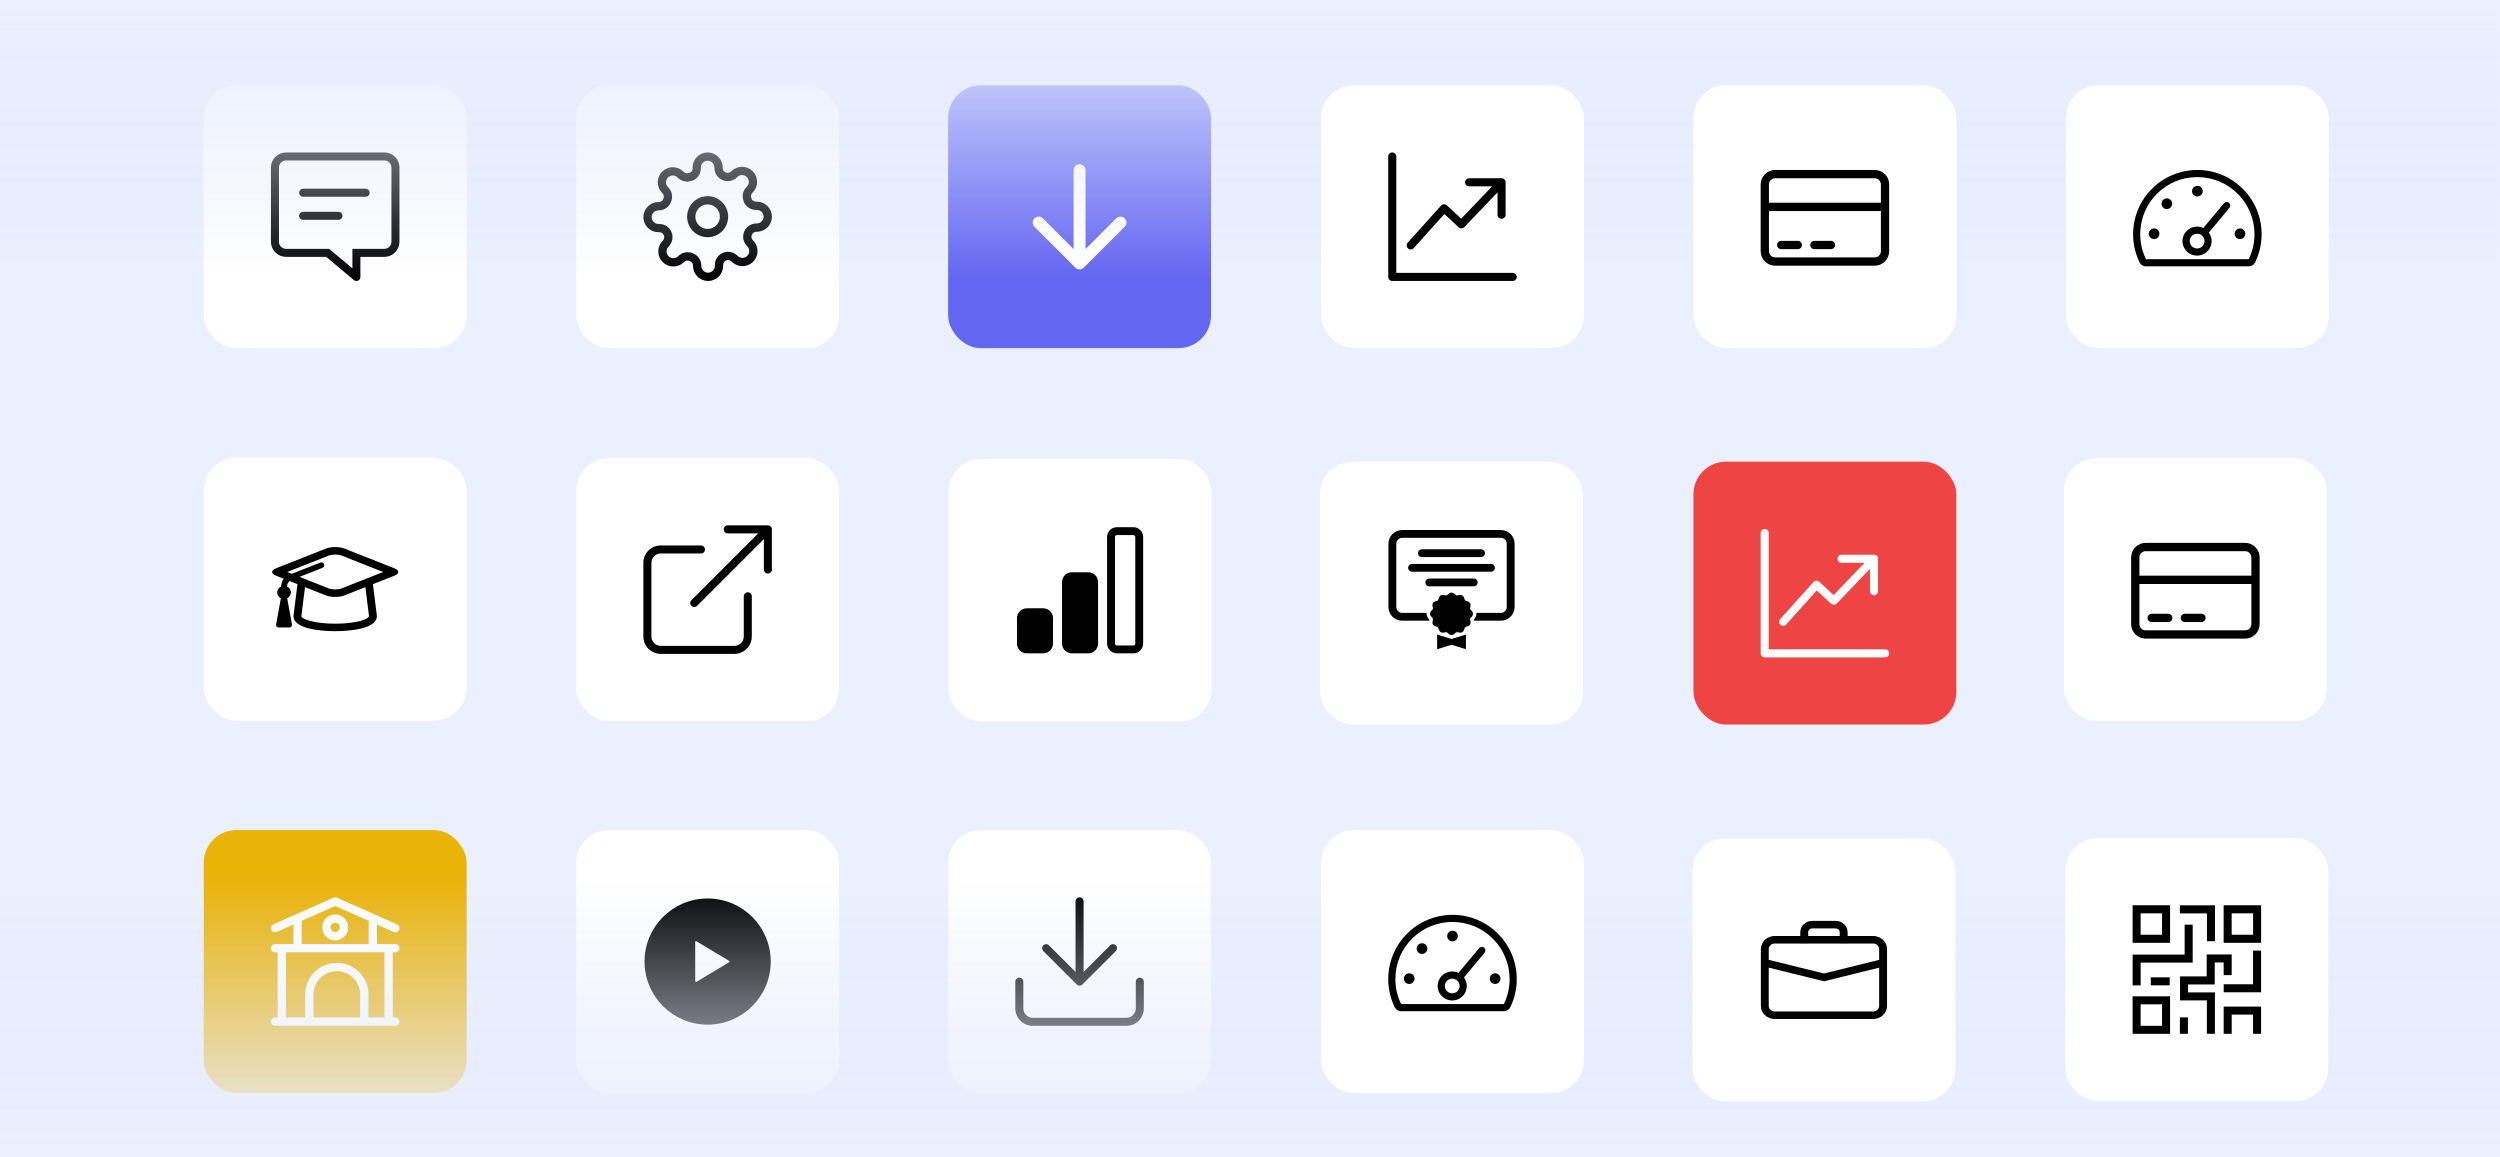 <svg width="1536" height="711" viewBox="0 0 1536 711" fill="none" xmlns="http://www.w3.org/2000/svg">
<g clip-path="url(#clip0_801_61)">
<rect width="1536" height="711" fill="#EBF0FE"/>
<g filter="url(#filter0_d_801_61)">
<rect x="115.187" y="271.2" width="161.521" height="161.521" rx="20" fill="white"/>
<path d="M232.37 339.194L201.616 327.042C200.057 326.425 197.998 326.117 195.944 326.117C193.891 326.117 191.832 326.425 190.273 327.042L159.519 339.194C156.4 340.427 156.4 342.445 159.519 343.677L164.39 345.602C163.395 346.873 162.82 348.481 162.716 350.338C162.003 350.658 161.398 351.161 160.968 351.792C160.539 352.423 160.304 353.155 160.288 353.908C160.272 354.66 160.477 355.401 160.88 356.047C161.282 356.694 161.866 357.22 162.566 357.566L159.629 373.734C159.461 374.654 160.173 375.501 161.12 375.501L167.904 375.501C168.843 375.501 169.555 374.654 169.387 373.734L166.452 357.566C167.148 357.222 167.73 356.699 168.133 356.057C168.535 355.414 168.743 354.677 168.731 353.928C168.72 353.18 168.49 352.449 168.068 351.818C167.646 351.187 167.048 350.68 166.342 350.356C166.45 348.863 166.981 347.764 167.951 347.01L172.763 348.91L170.323 368.432L170.323 368.569C170.323 369.872 170.845 371.781 173.328 373.475C174.783 374.468 176.806 375.313 179.343 375.987C183.756 377.153 189.652 377.804 195.944 377.804C202.237 377.804 208.133 377.153 212.546 375.987C215.083 375.313 217.106 374.468 218.561 373.475C221.044 371.781 221.565 369.876 221.565 368.569L221.565 368.432L219.126 348.91L232.37 343.677C235.489 342.445 235.489 340.427 232.37 339.194V339.194ZM216.734 368.647C216.618 369.287 215.116 370.518 211.254 371.549C207.307 372.597 201.727 373.197 195.944 373.197C190.161 373.197 184.582 372.597 180.635 371.549C176.773 370.524 175.271 369.287 175.155 368.647L177.392 350.74L190.273 355.83C191.832 356.446 193.891 356.754 195.944 356.754C197.998 356.754 200.057 356.446 201.616 355.83L214.496 350.74L216.734 368.647ZM199.772 351.573C198.868 351.933 197.431 352.149 195.944 352.149C194.458 352.149 193.027 351.935 192.117 351.573L174.035 344.427L188.081 338.885C188.308 338.803 188.515 338.679 188.691 338.52C188.866 338.36 189.007 338.168 189.103 337.956C189.2 337.744 189.251 337.515 189.253 337.283C189.255 337.052 189.208 336.822 189.116 336.608C189.023 336.395 188.887 336.201 188.714 336.038C188.541 335.875 188.336 335.748 188.111 335.662C187.886 335.577 187.645 335.536 187.402 335.541C187.16 335.546 186.921 335.598 186.7 335.693L169.301 342.557L166.464 341.436L192.117 331.298C193.021 330.938 194.458 330.723 195.944 330.723C197.431 330.723 198.862 330.937 199.772 331.298L225.425 341.436L199.772 351.573Z" fill="black"/>
</g>
<g filter="url(#filter1_d_801_61)">
<rect x="572.529" y="42.379" width="161.521" height="161.521" rx="20" fill="#6366F1"/>
<path d="M650.701 154.456L625.529 129.284C624.859 128.594 624.487 127.668 624.494 126.706C624.501 125.745 624.886 124.824 625.566 124.144C626.246 123.464 627.166 123.078 628.128 123.071C629.089 123.064 630.015 123.435 630.706 124.105L649.628 143.028L649.628 94.581C649.628 93.609 650.014 92.678 650.701 91.992C651.387 91.305 652.318 90.919 653.29 90.919C654.261 90.919 655.192 91.305 655.879 91.992C656.565 92.678 656.951 93.609 656.951 94.581L656.951 143.028L675.873 124.105C676.564 123.435 677.49 123.064 678.451 123.071C679.413 123.078 680.333 123.464 681.013 124.144C681.693 124.824 682.078 125.745 682.085 126.706C682.092 127.668 681.72 128.594 681.05 129.284L655.878 154.456C655.191 155.142 654.26 155.528 653.29 155.528C652.319 155.528 651.388 155.142 650.701 154.456V154.456Z" fill="white"/>
</g>
<g filter="url(#filter2_d_801_61)">
<rect x="344.008" y="500.021" width="161.521" height="161.521" rx="20" fill="white"/>
<circle cx="424.769" cy="580.782" r="38.765" fill="black"/>
<path d="M437.96 581.211C438.284 581.016 438.284 580.547 437.96 580.353L417.896 568.315C417.562 568.115 417.138 568.355 417.138 568.743L417.138 592.82C417.138 593.209 417.562 593.449 417.896 593.249L437.96 581.211Z" fill="white"/>
</g>
<g filter="url(#filter3_d_801_61)">
<rect x="115.187" y="42.379" width="161.521" height="161.521" rx="20" fill="white"/>
<path d="M226.179 83.657L165.716 83.657C163.264 83.664 160.914 84.641 159.18 86.375C157.446 88.109 156.469 90.459 156.462 92.911L156.462 138.567C156.469 141.019 157.446 143.369 159.18 145.103C160.914 146.837 163.264 147.814 165.716 147.821L190.438 147.821L207.395 162.052L207.472 162.11L207.58 162.191L207.658 162.24L207.775 162.312L207.858 162.354L207.981 162.416L208.068 162.45L208.196 162.496L208.288 162.524L208.423 162.558L208.512 162.578C208.561 162.588 208.613 162.596 208.666 162.601L208.743 162.61L208.975 162.622C209.061 162.623 209.148 162.618 209.234 162.609L209.262 162.609C209.338 162.6 209.415 162.588 209.49 162.572L209.542 162.559L209.737 162.507L209.811 162.479L209.965 162.417L210.058 162.374L210.192 162.303L210.284 162.246L210.405 162.166L210.494 162.098L210.611 161.998L210.688 161.93C210.739 161.882 210.785 161.831 210.827 161.776C210.839 161.764 210.85 161.752 210.86 161.739L210.986 161.569L211.008 161.541C211.053 161.473 211.096 161.403 211.134 161.331C211.145 161.313 211.154 161.291 211.165 161.27L211.242 161.116C211.265 161.065 211.268 161.045 211.282 161.008L211.325 160.889C211.338 160.849 211.352 160.789 211.364 160.735L211.384 160.651C211.401 160.572 211.413 160.491 211.421 160.411L211.421 160.364L211.43 160.167L211.43 147.821L226.179 147.821C228.631 147.814 230.981 146.837 232.715 145.103C234.449 143.369 235.426 141.019 235.433 138.567L235.433 92.911C235.426 90.459 234.449 88.109 232.715 86.375C230.981 84.641 228.631 83.664 226.179 83.657V83.657ZM230.498 138.567C230.491 139.71 230.034 140.805 229.225 141.613C228.417 142.422 227.322 142.879 226.179 142.886L206.513 142.886L206.513 154.87L192.23 142.886L165.716 142.886C164.573 142.879 163.478 142.422 162.67 141.613C161.861 140.805 161.404 139.71 161.397 138.567L161.397 92.911C161.404 91.768 161.861 90.674 162.67 89.865C163.478 89.057 164.573 88.599 165.716 88.593L226.179 88.593C227.322 88.599 228.417 89.057 229.225 89.865C230.034 90.674 230.491 91.768 230.498 92.911L230.498 138.567ZM217.102 108.403C217.102 109.058 216.842 109.686 216.379 110.148C215.916 110.611 215.288 110.871 214.634 110.871L176.254 110.871C175.599 110.871 174.972 110.611 174.509 110.148C174.046 109.686 173.786 109.058 173.786 108.403C173.786 107.749 174.046 107.121 174.509 106.658C174.972 106.195 175.599 105.935 176.254 105.935L214.634 105.935C215.288 105.935 215.916 106.195 216.379 106.658C216.842 107.121 217.102 107.749 217.102 108.403ZM200.444 122.594C200.444 123.248 200.184 123.876 199.721 124.339C199.258 124.801 198.63 125.061 197.976 125.061L176.254 125.061C175.599 125.061 174.972 124.801 174.509 124.339C174.046 123.876 173.786 123.248 173.786 122.594C173.786 121.939 174.046 121.311 174.509 120.849C174.972 120.386 175.599 120.126 176.254 120.126L197.976 120.126C198.63 120.126 199.258 120.386 199.721 120.849C200.184 121.311 200.444 121.939 200.444 122.594Z" fill="black"/>
</g>
<g filter="url(#filter4_d_801_61)">
<rect x="572.529" y="500.022" width="161.521" height="161.521" rx="20" fill="white"/>
<path d="M690.305 590.653C689.65 590.653 689.022 590.913 688.56 591.376C688.097 591.838 687.837 592.466 687.837 593.12L687.837 609.572C687.835 611.098 687.228 612.562 686.148 613.641C685.069 614.72 683.606 615.328 682.079 615.33L624.499 615.33C622.973 615.328 621.51 614.72 620.43 613.641C619.351 612.562 618.744 611.098 618.742 609.572L618.742 593.12C618.742 592.466 618.482 591.838 618.019 591.376C617.556 590.913 616.929 590.653 616.274 590.653C615.62 590.653 614.992 590.913 614.529 591.376C614.066 591.838 613.806 592.466 613.806 593.12L613.806 609.572C613.81 612.407 614.937 615.125 616.942 617.129C618.946 619.134 621.664 620.262 624.499 620.265L682.079 620.265C684.914 620.262 687.632 619.134 689.637 617.129C691.641 615.125 692.769 612.407 692.772 609.572L692.772 593.12C692.772 592.466 692.512 591.838 692.049 591.376C691.587 590.913 690.959 590.653 690.305 590.653ZM651.543 594.863L651.725 595.028L651.809 595.09L651.92 595.172L652.126 595.295L652.234 595.348L652.342 595.398L652.45 595.439L652.571 595.48L652.679 595.508L652.802 595.539L652.932 595.559C652.969 595.559 653.004 595.571 653.039 595.574L653.283 595.587C653.365 595.587 653.445 595.587 653.527 595.574C653.564 595.574 653.599 595.563 653.635 595.559L653.764 595.539C653.806 595.531 653.846 595.519 653.888 595.508L653.996 595.48L654.116 595.439L654.224 595.398L654.335 595.348L654.443 595.295C654.478 595.277 654.512 595.255 654.548 595.233L654.65 595.172L654.764 595.088L654.844 595.027L655.026 594.862L675.599 574.304C676.06 573.841 676.319 573.213 676.319 572.559C676.318 571.904 676.058 571.277 675.595 570.815C675.133 570.352 674.505 570.092 673.851 570.091C673.197 570.09 672.569 570.349 672.105 570.811L655.757 587.159L655.757 543.767C655.757 543.112 655.497 542.485 655.034 542.022C654.571 541.559 653.944 541.299 653.289 541.299C652.635 541.299 652.007 541.559 651.544 542.022C651.082 542.485 650.822 543.112 650.822 543.767L650.822 587.163L634.473 570.814C634.01 570.354 633.383 570.096 632.73 570.096C632.076 570.097 631.45 570.357 630.988 570.819C630.526 571.281 630.265 571.907 630.264 572.56C630.262 573.213 630.52 573.841 630.98 574.304L651.543 594.863Z" fill="black"/>
</g>
<g filter="url(#filter5_d_801_61)">
<rect x="344.008" y="271.501" width="161.521" height="161.521" rx="20" fill="white"/>
<path d="M449.444 353.907C448.79 353.907 448.162 354.167 447.699 354.63C447.237 355.093 446.977 355.721 446.977 356.375L446.977 381.051C446.975 382.578 446.367 384.041 445.288 385.12C444.209 386.199 442.746 386.807 441.219 386.809L395.978 386.809C394.452 386.807 392.989 386.199 391.91 385.12C390.83 384.041 390.223 382.578 390.221 381.051L390.221 335.81C390.223 334.284 390.83 332.821 391.91 331.742C392.989 330.662 394.452 330.055 395.978 330.053L420.655 330.053C421.309 330.053 421.937 329.793 422.4 329.33C422.862 328.868 423.122 328.24 423.122 327.586C423.122 326.931 422.862 326.303 422.4 325.841C421.937 325.378 421.309 325.118 420.655 325.118L395.978 325.118C393.144 325.121 390.426 326.249 388.421 328.253C386.417 330.258 385.289 332.976 385.286 335.81L385.286 381.051C385.289 383.886 386.417 386.604 388.421 388.609C390.426 390.613 393.144 391.741 395.978 391.744L441.219 391.744C444.054 391.741 446.772 390.613 448.777 388.609C450.781 386.604 451.909 383.886 451.912 381.051L451.912 356.375C451.912 355.721 451.652 355.093 451.189 354.63C450.726 354.167 450.099 353.907 449.444 353.907ZM464.238 315.004C464.238 314.968 464.227 314.934 464.222 314.899L464.202 314.765L464.171 314.644L464.141 314.53C464.13 314.492 464.114 314.453 464.099 314.415L464.059 314.304L464.009 314.196L463.955 314.084L463.894 313.983L463.832 313.878L463.75 313.767L463.689 313.684C463.585 313.557 463.47 313.441 463.343 313.338L463.263 313.279L463.149 313.195L463.047 313.133L462.942 313.071L462.834 313.02L462.722 312.968L462.617 312.929L462.493 312.886L462.401 312.855L462.271 312.824C462.231 312.824 462.191 312.812 462.151 312.806L462.032 312.791C461.959 312.782 461.885 312.778 461.812 312.778L437.106 312.778C436.452 312.778 435.824 313.038 435.361 313.501C434.898 313.964 434.638 314.591 434.638 315.246C434.638 315.9 434.898 316.528 435.361 316.991C435.824 317.453 436.452 317.713 437.106 317.713L455.825 317.713L414.8 358.738C414.337 359.201 414.076 359.829 414.076 360.484C414.075 361.139 414.335 361.767 414.798 362.23C415.261 362.694 415.889 362.954 416.544 362.955C417.199 362.955 417.827 362.695 418.29 362.233L459.315 321.208L459.315 339.924C459.315 340.578 459.575 341.206 460.038 341.669C460.5 342.131 461.128 342.391 461.782 342.391C462.437 342.391 463.065 342.131 463.527 341.669C463.99 341.206 464.25 340.578 464.25 339.924L464.25 315.247C464.25 315.167 464.25 315.093 464.238 315.004V315.004Z" fill="black"/>
</g>
<g filter="url(#filter6_d_801_61)">
<rect x="115.187" y="500.022" width="161.521" height="161.521" rx="20" fill="#EAB308"/>
<path d="M232.873 575.11C233.548 575.11 234.196 574.841 234.674 574.364C235.151 573.886 235.419 573.239 235.419 572.563C235.419 571.888 235.151 571.24 234.674 570.762C234.196 570.285 233.548 570.017 232.873 570.017L221.62 570.017L221.62 558.041L231.838 562.582C232.144 562.72 232.474 562.796 232.81 562.806C233.145 562.815 233.479 562.759 233.792 562.639C234.105 562.52 234.392 562.339 234.636 562.108C234.879 561.878 235.074 561.601 235.211 561.295C235.347 560.988 235.421 560.658 235.43 560.322C235.438 559.987 235.38 559.653 235.259 559.341C235.138 559.028 234.956 558.742 234.724 558.5C234.492 558.257 234.215 558.063 233.907 557.928L196.982 541.519C196.656 541.374 196.304 541.299 195.948 541.299C195.591 541.299 195.239 541.374 194.913 541.519L157.988 557.928C157.68 558.063 157.403 558.257 157.171 558.5C156.939 558.742 156.758 559.028 156.636 559.341C156.515 559.653 156.457 559.987 156.465 560.322C156.474 560.658 156.548 560.988 156.684 561.295C156.821 561.601 157.016 561.878 157.259 562.108C157.503 562.339 157.79 562.52 158.103 562.639C158.416 562.759 158.75 562.815 159.085 562.806C159.421 562.796 159.751 562.72 160.057 562.582L170.275 558.041L170.275 570.017L159.022 570.017C158.347 570.017 157.699 570.285 157.221 570.762C156.744 571.24 156.476 571.888 156.476 572.563C156.476 573.239 156.744 573.886 157.221 574.364C157.699 574.841 158.347 575.11 159.022 575.11L160.579 575.11L160.579 615.148L159.022 615.148C158.347 615.148 157.699 615.417 157.221 615.894C156.744 616.372 156.476 617.02 156.476 617.695C156.476 618.37 156.744 619.018 157.221 619.496C157.699 619.973 158.347 620.242 159.022 620.242L232.873 620.242C233.548 620.242 234.196 619.973 234.674 619.496C235.151 619.018 235.419 618.37 235.419 617.695C235.419 617.02 235.151 616.372 234.674 615.894C234.196 615.417 233.548 615.148 232.873 615.148L231.316 615.148L231.316 575.11L232.873 575.11ZM175.293 555.81L195.948 546.629L216.602 555.808C216.553 556.005 216.528 556.206 216.527 556.408L216.527 570.017L175.368 570.017L175.368 556.418C175.368 556.213 175.343 556.009 175.293 555.81V555.81ZM211.286 615.148L182.615 615.148L182.615 601.004C182.615 597.202 184.125 593.555 186.813 590.867C189.502 588.178 193.148 586.668 196.95 586.668C200.752 586.668 204.399 588.178 207.087 590.867C209.776 593.555 211.286 597.202 211.286 601.004L211.286 615.148ZM226.223 615.148L216.379 615.148L216.379 601.004C216.379 595.851 214.332 590.909 210.688 587.265C207.045 583.622 202.103 581.575 196.95 581.575C191.797 581.575 186.856 583.622 183.212 587.265C179.568 590.909 177.521 595.851 177.521 601.004L177.521 615.148L165.672 615.148L165.672 575.11L226.223 575.11L226.223 615.148ZM195.948 567.76C197.521 567.76 199.06 567.293 200.369 566.419C201.677 565.544 202.697 564.301 203.3 562.847C203.902 561.393 204.06 559.793 203.753 558.249C203.446 556.705 202.688 555.287 201.575 554.174C200.462 553.062 199.044 552.304 197.5 551.997C195.956 551.689 194.356 551.847 192.902 552.449C191.448 553.052 190.205 554.072 189.331 555.38C188.456 556.689 187.989 558.228 187.989 559.802C187.992 561.911 188.831 563.934 190.323 565.426C191.815 566.918 193.838 567.757 195.948 567.76V567.76ZM195.948 556.937C196.514 556.937 197.068 557.105 197.539 557.42C198.01 557.734 198.378 558.182 198.594 558.705C198.811 559.229 198.868 559.805 198.757 560.361C198.647 560.916 198.374 561.427 197.973 561.827C197.573 562.228 197.062 562.501 196.506 562.612C195.951 562.722 195.375 562.665 194.851 562.448C194.328 562.232 193.88 561.864 193.565 561.393C193.251 560.922 193.083 560.368 193.083 559.802C193.083 559.042 193.384 558.313 193.922 557.776C194.459 557.239 195.188 556.937 195.948 556.937V556.937Z" fill="white"/>
</g>
<g filter="url(#filter7_d_801_61)">
<rect x="344.008" y="42.379" width="161.521" height="161.521" rx="20" fill="white"/>
<path d="M424.769 110.51C422.273 110.51 419.833 111.25 417.757 112.637C415.682 114.023 414.064 115.994 413.109 118.301C412.154 120.607 411.904 123.144 412.391 125.592C412.878 128.04 414.08 130.289 415.845 132.054C417.61 133.819 419.858 135.021 422.306 135.508C424.755 135.995 427.292 135.745 429.598 134.79C431.904 133.834 433.875 132.217 435.262 130.141C436.649 128.066 437.389 125.626 437.389 123.13C437.385 119.784 436.054 116.576 433.688 114.21C431.322 111.844 428.114 110.514 424.769 110.51V110.51ZM424.769 130.656C423.28 130.656 421.825 130.214 420.588 129.387C419.35 128.56 418.385 127.385 417.816 126.01C417.246 124.635 417.097 123.122 417.388 121.662C417.678 120.202 418.395 118.861 419.447 117.809C420.5 116.756 421.841 116.039 423.3 115.749C424.76 115.459 426.273 115.608 427.648 116.177C429.024 116.747 430.199 117.711 431.026 118.949C431.853 120.187 432.294 121.642 432.294 123.13C432.292 125.125 431.499 127.038 430.088 128.449C428.677 129.86 426.764 130.654 424.769 130.656ZM451.958 134.206C452.186 133.67 452.566 133.213 453.051 132.891C453.536 132.568 454.104 132.395 454.686 132.391L454.989 132.391C457.445 132.391 459.801 131.415 461.538 129.678C463.276 127.941 464.251 125.585 464.251 123.128C464.251 120.672 463.276 118.316 461.538 116.579C459.801 114.842 457.445 113.866 454.989 113.866L454.428 113.866C453.911 113.864 453.403 113.728 452.953 113.471C452.504 113.214 452.129 112.845 451.865 112.4C451.831 112.18 451.768 111.966 451.677 111.763C451.435 111.218 451.362 110.613 451.467 110.026C451.572 109.439 451.851 108.897 452.268 108.47L452.459 108.279C454.194 106.541 455.168 104.186 455.168 101.73C455.168 99.274 454.194 96.918 452.459 95.18V95.18C450.72 93.446 448.365 92.472 445.909 92.472C443.454 92.472 441.098 93.446 439.36 95.18L439.169 95.371C438.742 95.788 438.2 96.067 437.612 96.172C437.025 96.277 436.42 96.204 435.875 95.962L435.851 95.951C435.315 95.722 434.858 95.342 434.536 94.857C434.213 94.373 434.039 93.804 434.036 93.222L434.036 92.919C434.036 90.463 433.06 88.107 431.323 86.37C429.586 84.633 427.23 83.657 424.773 83.657C422.317 83.657 419.961 84.633 418.224 86.37C416.487 88.107 415.511 90.463 415.511 92.919L415.511 93.47C415.509 93.988 415.373 94.496 415.116 94.945C414.859 95.394 414.49 95.769 414.045 96.033C413.825 96.067 413.611 96.131 413.408 96.221C412.863 96.464 412.258 96.537 411.671 96.432C411.084 96.326 410.542 96.047 410.115 95.631L409.924 95.439C408.187 93.706 405.832 92.732 403.378 92.732C400.923 92.732 398.569 93.706 396.831 95.439L396.815 95.455C395.083 97.195 394.111 99.551 394.113 102.006C394.115 104.46 395.09 106.815 396.825 108.552L397.016 108.743C397.433 109.169 397.712 109.711 397.818 110.298C397.923 110.885 397.849 111.49 397.607 112.035L397.546 112.183C397.343 112.743 396.976 113.229 396.494 113.579C396.011 113.928 395.435 114.125 394.84 114.143L394.548 114.143C392.092 114.143 389.736 115.119 387.999 116.856C386.262 118.593 385.286 120.949 385.286 123.405C385.286 125.862 386.262 128.218 387.999 129.955C389.736 131.692 392.092 132.668 394.548 132.668L395.109 132.668C395.692 132.67 396.263 132.843 396.75 133.165C397.237 133.487 397.618 133.945 397.849 134.481L397.86 134.507C398.102 135.052 398.175 135.657 398.07 136.244C397.965 136.831 397.686 137.373 397.269 137.799L397.067 138C395.366 139.746 394.422 142.093 394.439 144.531C394.457 146.969 395.434 149.302 397.16 151.024C398.885 152.746 401.22 153.719 403.658 153.732C406.095 153.745 408.44 152.797 410.184 151.093L410.375 150.902C410.802 150.485 411.344 150.206 411.931 150.101C412.518 149.996 413.124 150.069 413.669 150.311L413.817 150.372C414.378 150.575 414.865 150.943 415.214 151.427C415.564 151.911 415.76 152.489 415.777 153.086L415.777 153.354C415.777 155.81 416.753 158.166 418.49 159.903C420.227 161.64 422.583 162.616 425.039 162.616C427.496 162.616 429.852 161.64 431.589 159.903C433.326 158.166 434.302 155.81 434.302 153.354L434.302 152.788C434.304 152.205 434.477 151.634 434.799 151.147C435.121 150.661 435.579 150.279 436.115 150.048L436.141 150.037C436.685 149.795 437.291 149.722 437.877 149.827C438.464 149.932 439.006 150.211 439.433 150.628L439.634 150.829C441.373 152.56 443.729 153.531 446.183 153.529C448.638 153.527 450.991 152.552 452.728 150.817C454.462 149.079 455.436 146.723 455.436 144.268C455.436 141.812 454.462 139.457 452.728 137.718L452.537 137.527C452.12 137.1 451.841 136.558 451.736 135.971C451.631 135.383 451.704 134.778 451.946 134.233L451.958 134.206ZM447.28 132.184C446.624 133.661 446.428 135.302 446.718 136.892C447.008 138.482 447.769 139.948 448.904 141.1L449.127 141.322C449.906 142.105 450.343 143.164 450.343 144.268C450.343 145.372 449.906 146.431 449.127 147.213L449.116 147.226C448.333 148.005 447.274 148.442 446.171 148.442C445.067 148.442 444.008 148.005 443.225 147.226L443.025 147.009L443.004 146.99C441.86 145.88 440.416 145.13 438.85 144.834C437.284 144.538 435.666 144.709 434.196 145.325C432.726 145.941 431.47 146.975 430.583 148.299C429.696 149.623 429.217 151.179 429.207 152.772L429.207 153.346C429.207 154.451 428.768 155.511 427.986 156.293C427.205 157.074 426.145 157.514 425.039 157.514C423.934 157.514 422.874 157.074 422.092 156.293C421.31 155.511 420.871 154.451 420.871 153.346L420.871 152.984C420.84 151.374 420.326 149.81 419.395 148.495C418.465 147.18 417.161 146.175 415.652 145.61C414.181 144.973 412.553 144.789 410.977 145.083C409.4 145.377 407.948 146.136 406.805 147.261L406.786 147.28L406.583 147.487C405.793 148.226 404.746 148.63 403.664 148.613C402.583 148.596 401.55 148.159 400.783 147.395C400.017 146.631 399.578 145.599 399.558 144.517C399.539 143.435 399.94 142.388 400.678 141.596V141.596L400.88 141.396L400.899 141.375C402.009 140.231 402.759 138.787 403.055 137.221C403.351 135.655 403.18 134.037 402.564 132.567C401.948 131.097 400.914 129.841 399.59 128.954C398.266 128.067 396.71 127.589 395.117 127.578L394.55 127.578C393.444 127.578 392.384 127.139 391.603 126.357C390.821 125.576 390.382 124.516 390.382 123.41C390.382 122.305 390.821 121.245 391.603 120.463C392.384 119.681 393.444 119.242 394.55 119.242L394.911 119.242C396.522 119.211 398.086 118.697 399.4 117.766C400.715 116.836 401.72 115.532 402.286 114.024C402.923 112.552 403.106 110.924 402.812 109.348C402.518 107.772 401.761 106.319 400.636 105.176L400.616 105.156L400.412 104.941C399.633 104.159 399.196 103.1 399.196 101.996C399.196 100.892 399.633 99.833 400.412 99.05V99.05C401.193 98.27 402.251 97.831 403.355 97.829C404.459 97.828 405.519 98.263 406.302 99.041L406.315 99.057L406.513 99.254L406.533 99.273C407.619 100.342 408.986 101.081 410.475 101.404C411.964 101.727 413.515 101.62 414.946 101.096C415.204 101.07 415.458 101.004 415.697 100.902C417.148 100.28 418.386 99.247 419.257 97.93C420.128 96.613 420.595 95.07 420.599 93.491L420.599 92.91C420.599 91.804 421.038 90.744 421.82 89.963C422.601 89.181 423.662 88.742 424.767 88.742C425.872 88.742 426.933 89.181 427.714 89.963C428.496 90.744 428.935 91.804 428.935 92.91L428.935 93.228C428.947 94.821 429.426 96.376 430.314 97.699C431.202 99.022 432.459 100.055 433.928 100.67C435.398 101.285 437.016 101.454 438.581 101.158C440.147 100.861 441.59 100.111 442.733 99.001L442.956 98.778C443.737 97.998 444.796 97.559 445.9 97.557C447.004 97.556 448.064 97.992 448.847 98.77L448.859 98.783C449.64 99.564 450.078 100.624 450.078 101.728C450.078 102.833 449.64 103.892 448.859 104.673L448.844 104.689L448.653 104.876L448.633 104.896C447.564 105.982 446.825 107.349 446.502 108.838C446.18 110.327 446.287 111.878 446.811 113.309C446.836 113.568 446.902 113.821 447.005 114.06C447.627 115.511 448.66 116.749 449.977 117.62C451.294 118.491 452.837 118.958 454.416 118.962L454.989 118.962C456.094 118.962 457.154 119.401 457.936 120.183C458.718 120.964 459.157 122.025 459.157 123.13C459.157 124.235 458.718 125.296 457.936 126.077C457.154 126.859 456.094 127.298 454.989 127.298L454.67 127.298C453.097 127.306 451.56 127.772 450.248 128.641C448.936 129.509 447.907 130.742 447.285 132.187L447.28 132.184Z" fill="black"/>
</g>
<g filter="url(#filter8_d_801_61)">
<rect x="572.829" y="271.9" width="161.521" height="161.521" rx="20" fill="white"/>
<path d="M614.825 369.793C614.825 368.186 615.463 366.646 616.599 365.51C617.735 364.374 619.275 363.736 620.882 363.736L630.92 363.736C632.526 363.736 634.067 364.374 635.203 365.51C636.339 366.646 636.977 368.186 636.977 369.793L636.977 385.368C636.977 386.975 636.339 388.515 635.203 389.651C634.067 390.787 632.526 391.425 630.92 391.425L620.882 391.425C619.275 391.425 617.735 390.787 616.599 389.651C615.463 388.515 614.825 386.975 614.825 385.368L614.825 369.793ZM642.514 347.642C642.514 346.036 643.153 344.495 644.288 343.359C645.424 342.223 646.965 341.585 648.571 341.585L658.608 341.585C660.214 341.585 661.755 342.223 662.891 343.359C664.027 344.495 664.665 346.036 664.665 347.642L664.665 385.368C664.665 386.975 664.027 388.515 662.891 389.651C661.755 390.787 660.214 391.425 658.608 391.425L648.571 391.425C646.965 391.425 645.424 390.787 644.288 389.651C643.153 388.515 642.514 386.975 642.514 385.368L642.514 347.642ZM686.298 318.741C686.619 318.741 686.927 318.869 687.154 319.096C687.381 319.323 687.509 319.631 687.509 319.952L687.509 385.368C687.509 385.69 687.381 385.998 687.154 386.225C686.927 386.452 686.619 386.58 686.298 386.58L676.26 386.58C675.938 386.58 675.63 386.452 675.403 386.225C675.176 385.998 675.048 385.69 675.048 385.368L675.048 319.952C675.048 319.631 675.176 319.323 675.403 319.096C675.63 318.869 675.938 318.741 676.26 318.741L686.298 318.741ZM686.298 313.895L676.26 313.895C674.653 313.895 673.113 314.534 671.977 315.669C670.841 316.805 670.203 318.346 670.203 319.952L670.203 385.368C670.203 386.975 670.841 388.515 671.977 389.651C673.113 390.787 674.653 391.425 676.26 391.425L686.298 391.425C687.904 391.425 689.445 390.787 690.581 389.651C691.717 388.515 692.355 386.975 692.355 385.368L692.355 319.952C692.355 318.346 691.717 316.805 690.581 315.669C689.445 314.534 687.904 313.895 686.298 313.895V313.895Z" fill="black"/>
</g>
<rect y="0" width="1535.69" height="172.264" fill="url(#paint0_linear_801_61)"/>
<rect x="1536" y="711" width="1536" height="172.264" transform="rotate(-180 1536 711)" fill="url(#paint1_linear_801_61)"/>
<g filter="url(#filter9_d_801_61)">
<rect x="1030.47" y="42.379" width="161.521" height="161.521" rx="20" fill="white"/>
<path d="M1141.8 94.425L1080.66 94.425C1078.3 94.427 1076.03 95.368 1074.36 97.039C1072.69 98.71 1071.75 100.977 1071.75 103.34L1071.75 144.329C1071.75 146.693 1072.69 148.959 1074.36 150.631C1076.03 152.302 1078.3 153.242 1080.66 153.245L1141.8 153.245C1144.16 153.242 1146.43 152.302 1148.1 150.631C1149.77 148.959 1150.71 146.693 1150.71 144.329L1150.71 103.34C1150.71 100.977 1149.77 98.71 1148.1 97.039C1146.43 95.368 1144.16 94.427 1141.8 94.425ZM1080.66 99.519L1141.8 99.519C1142.81 99.519 1143.78 99.922 1144.5 100.638C1145.22 101.355 1145.62 102.327 1145.62 103.34L1145.62 114.572L1076.84 114.572L1076.84 103.34C1076.84 102.327 1077.25 101.355 1077.96 100.638C1078.68 99.922 1079.65 99.519 1080.66 99.519V99.519ZM1141.8 148.15L1080.66 148.15C1079.65 148.15 1078.68 147.748 1077.96 147.031C1077.25 146.314 1076.84 145.343 1076.84 144.329L1076.84 119.668L1145.62 119.668L1145.62 144.329C1145.62 145.343 1145.22 146.314 1144.5 147.031C1143.78 147.748 1142.81 148.15 1141.8 148.15V148.15ZM1097.11 140.524C1097.11 141.2 1096.84 141.848 1096.37 142.325C1095.89 142.803 1095.24 143.072 1094.57 143.072L1084.38 143.072C1083.7 143.072 1083.05 142.803 1082.58 142.325C1082.1 141.848 1081.83 141.2 1081.83 140.524C1081.83 139.849 1082.1 139.201 1082.58 138.723C1083.05 138.245 1083.7 137.977 1084.38 137.977L1094.57 137.977C1095.24 137.977 1095.89 138.245 1096.37 138.723C1096.84 139.201 1097.11 139.849 1097.11 140.524ZM1117.49 140.524C1117.49 141.2 1117.22 141.848 1116.75 142.325C1116.27 142.803 1115.62 143.072 1114.94 143.072L1104.75 143.072C1104.08 143.072 1103.43 142.803 1102.95 142.325C1102.48 141.848 1102.21 141.2 1102.21 140.524C1102.21 139.849 1102.48 139.201 1102.95 138.723C1103.43 138.245 1104.08 137.977 1104.75 137.977L1114.94 137.977C1115.62 137.977 1116.27 138.245 1116.75 138.723C1117.22 139.201 1117.49 139.849 1117.49 140.524Z" fill="black"/>
</g>
<g filter="url(#filter10_d_801_61)">
<rect x="801.65" y="42.379" width="161.521" height="161.521" rx="20" fill="white"/>
<path d="M921.893 160.145C921.893 160.802 921.632 161.432 921.168 161.897C920.703 162.361 920.073 162.622 919.416 162.622L845.405 162.622C844.748 162.622 844.118 162.361 843.653 161.897C843.189 161.432 842.928 160.802 842.928 160.145L842.928 86.134C842.928 85.477 843.189 84.847 843.653 84.382C844.118 83.918 844.748 83.657 845.405 83.657C846.062 83.657 846.692 83.918 847.157 84.382C847.621 84.847 847.882 85.477 847.882 86.134L847.882 157.668L919.416 157.668C920.073 157.668 920.703 157.929 921.168 158.393C921.632 158.858 921.893 159.488 921.893 160.145ZM855.099 142.604C855.588 143.043 856.231 143.27 856.886 143.235C857.542 143.2 858.158 142.906 858.597 142.418L877.402 121.494L886.199 129.643C886.676 130.084 887.308 130.32 887.958 130.3C888.607 130.28 889.223 130.006 889.672 129.536L910.086 108.184L910.086 121.952C910.086 122.609 910.347 123.239 910.811 123.704C911.276 124.168 911.906 124.429 912.563 124.429C913.22 124.429 913.85 124.168 914.315 123.704C914.779 123.239 915.04 122.609 915.04 121.952L915.04 102.006C915.041 101.997 915.041 101.988 915.04 101.978L915.04 101.841C915.04 101.794 915.04 101.768 915.033 101.731C915.025 101.693 915.02 101.65 915.014 101.611L914.994 101.489C914.986 101.449 914.977 101.421 914.968 101.385L914.932 101.255L914.896 101.155C914.882 101.113 914.867 101.071 914.85 101.031C914.833 100.989 914.814 100.96 914.797 100.922L914.745 100.816C914.726 100.78 914.701 100.744 914.68 100.709L914.618 100.611L914.548 100.518L914.471 100.416C914.448 100.389 914.425 100.363 914.399 100.339L914.3 100.233L914.283 100.215C914.265 100.196 914.244 100.182 914.224 100.164L914.118 100.072L914.026 100.003L913.922 99.93L913.819 99.868L913.713 99.809L913.602 99.755L913.494 99.707L913.379 99.665L913.264 99.628L913.145 99.599L913.031 99.572L912.902 99.552L912.791 99.54L912.648 99.54L912.571 99.54L892.62 99.54C891.963 99.54 891.333 99.801 890.869 100.265C890.404 100.73 890.143 101.36 890.143 102.017C890.143 102.674 890.404 103.304 890.869 103.769C891.333 104.233 891.963 104.494 892.62 104.494L906.768 104.494L887.775 124.347L878.922 116.15C878.682 115.927 878.399 115.753 878.091 115.64C877.783 115.527 877.455 115.476 877.127 115.49C876.799 115.504 876.477 115.584 876.18 115.724C875.883 115.864 875.616 116.061 875.396 116.305L854.912 139.106C854.473 139.595 854.246 140.238 854.281 140.894C854.316 141.55 854.611 142.165 855.099 142.604V142.604Z" fill="black"/>
</g>
<g filter="url(#filter11_d_801_61)">
<rect x="1259.29" y="42.379" width="161.521" height="161.521" rx="20" fill="white"/>
<path d="M1336.77 107.448C1336.77 106.797 1336.96 106.161 1337.32 105.62C1337.68 105.079 1338.2 104.657 1338.8 104.408C1339.4 104.159 1340.06 104.094 1340.7 104.221C1341.34 104.348 1341.92 104.661 1342.38 105.121C1342.84 105.581 1343.16 106.168 1343.28 106.806C1343.41 107.444 1343.34 108.106 1343.09 108.707C1342.85 109.308 1342.42 109.822 1341.88 110.183C1341.34 110.545 1340.71 110.738 1340.06 110.738C1339.18 110.738 1338.35 110.391 1337.73 109.774C1337.11 109.157 1336.77 108.32 1336.77 107.448ZM1313.46 130.341C1312.81 130.341 1312.17 130.534 1311.63 130.895C1311.09 131.257 1310.67 131.77 1310.42 132.372C1310.17 132.973 1310.11 133.634 1310.23 134.272C1310.36 134.911 1310.67 135.497 1311.13 135.957C1311.6 136.417 1312.18 136.73 1312.82 136.857C1313.46 136.984 1314.12 136.919 1314.72 136.67C1315.32 136.421 1315.84 135.999 1316.2 135.458C1316.56 134.917 1316.75 134.281 1316.75 133.631C1316.75 132.758 1316.4 131.921 1315.79 131.304C1315.17 130.687 1314.33 130.341 1313.46 130.341ZM1321.3 111.875C1320.65 111.875 1320.02 112.068 1319.47 112.43C1318.93 112.791 1318.51 113.305 1318.26 113.906C1318.01 114.508 1317.95 115.169 1318.08 115.807C1318.2 116.446 1318.52 117.032 1318.98 117.492C1319.44 117.952 1320.02 118.265 1320.66 118.392C1321.3 118.519 1321.96 118.454 1322.56 118.205C1323.16 117.956 1323.68 117.534 1324.04 116.993C1324.4 116.452 1324.59 115.816 1324.59 115.165C1324.59 114.293 1324.25 113.456 1323.63 112.839C1323.01 112.222 1322.18 111.875 1321.3 111.875ZM1359.77 117.702L1347.12 132.89C1348.07 134.206 1348.66 135.76 1348.79 137.382C1348.93 139.005 1348.62 140.634 1347.9 142.093C1347.18 143.553 1346.07 144.786 1344.7 145.66C1343.32 146.533 1341.73 147.013 1340.11 147.048L1339.91 147.048C1337.55 147.073 1335.27 146.158 1333.59 144.504C1331.9 142.85 1330.94 140.594 1330.91 138.23C1330.89 135.867 1331.8 133.591 1333.46 131.903C1335.11 130.214 1337.37 129.252 1339.73 129.227L1339.92 129.227C1341.24 129.226 1342.55 129.52 1343.74 130.088L1356.41 114.893C1356.78 114.446 1357.31 114.165 1357.89 114.113C1358.47 114.06 1359.05 114.24 1359.49 114.612C1359.94 114.985 1360.22 115.52 1360.27 116.099C1360.33 116.678 1360.15 117.255 1359.77 117.702ZM1344.44 138.045C1344.42 136.862 1343.93 135.735 1343.08 134.908C1342.24 134.08 1341.1 133.617 1339.92 133.617L1339.82 133.617C1338.62 133.629 1337.47 134.118 1336.63 134.975C1335.79 135.832 1335.33 136.987 1335.34 138.187C1335.35 139.387 1335.84 140.533 1336.7 141.372C1337.55 142.212 1338.71 142.677 1339.91 142.664L1340.01 142.664C1340.61 142.652 1341.19 142.523 1341.74 142.284C1342.28 142.046 1342.77 141.702 1343.18 141.273C1343.6 140.844 1343.92 140.338 1344.13 139.784C1344.35 139.23 1344.45 138.639 1344.44 138.045V138.045ZM1366.24 130.341C1365.59 130.341 1364.95 130.534 1364.41 130.895C1363.87 131.257 1363.45 131.77 1363.2 132.372C1362.95 132.973 1362.88 133.634 1363.01 134.272C1363.14 134.911 1363.45 135.497 1363.91 135.957C1364.37 136.417 1364.96 136.73 1365.6 136.857C1366.23 136.984 1366.9 136.919 1367.5 136.67C1368.1 136.421 1368.61 135.999 1368.97 135.458C1369.34 134.917 1369.53 134.281 1369.53 133.631C1369.53 132.758 1369.18 131.921 1368.56 131.304C1367.95 130.687 1367.11 130.341 1366.24 130.341ZM1379.54 133.905C1379.54 139.89 1378.18 145.798 1375.56 151.177C1375.2 151.917 1374.64 152.541 1373.94 152.978C1373.24 153.414 1372.44 153.645 1371.61 153.645L1308.49 153.645C1307.67 153.647 1306.87 153.419 1306.17 152.987C1305.47 152.555 1304.91 151.936 1304.55 151.201C1301.62 145.18 1300.27 138.514 1300.63 131.828C1300.98 125.142 1303.03 118.656 1306.58 112.979C1310.13 107.302 1315.06 102.621 1320.92 99.376C1326.78 96.13 1333.36 94.426 1340.06 94.425L1340.28 94.425C1361.98 94.544 1379.54 112.174 1379.54 133.905ZM1375.15 133.905C1375.16 124.629 1371.49 115.728 1364.95 109.15C1358.41 102.573 1349.53 98.855 1340.25 98.811L1340.06 98.811C1330.83 98.779 1321.97 102.4 1315.4 108.882C1308.8 115.378 1305.1 124.081 1304.96 133.389C1304.87 138.884 1306.08 144.322 1308.49 149.258L1371.62 149.258C1373.96 144.479 1375.16 139.226 1375.15 133.905V133.905Z" fill="black"/>
</g>
<g filter="url(#filter12_d_801_61)">
<rect x="801.05" y="273.654" width="161.521" height="161.521" rx="20" fill="white"/>
<path d="M894.992 366.952L894.999 367.114C894.999 368.096 894.336 368.815 893.803 369.391C893.588 369.625 893.261 369.978 893.219 370.14C893.169 370.323 893.272 370.79 893.346 371.13L893.396 371.356C893.547 372.063 893.668 372.897 893.234 373.641C892.745 374.475 891.816 374.767 891.071 375.002C890.74 375.105 890.287 375.249 890.163 375.373C890.039 375.498 889.892 375.947 889.786 376.272C889.55 377.01 889.254 377.919 888.409 378.41C888.04 378.616 887.622 378.719 887.198 378.71C886.749 378.695 886.304 378.632 885.868 378.524C885.58 378.454 885.286 378.409 884.99 378.391C884.948 378.389 884.906 378.393 884.864 378.403C884.704 378.446 884.347 378.768 884.107 378.982C883.523 379.508 882.797 380.164 881.804 380.164C880.811 380.164 880.085 379.508 879.501 378.982C879.265 378.768 878.907 378.446 878.744 378.403C878.707 378.394 878.668 378.39 878.63 378.391C878.335 378.411 878.042 378.458 877.755 378.53C877.32 378.638 876.874 378.701 876.425 378.716C876.002 378.726 875.583 378.622 875.214 378.416C874.369 377.932 874.074 377.016 873.838 376.278C873.732 375.95 873.588 375.502 873.461 375.379C873.333 375.257 872.881 375.111 872.552 375.008C871.807 374.773 870.879 374.481 870.39 373.647C869.901 372.813 870.113 371.887 870.278 371.136C870.352 370.796 870.455 370.329 870.405 370.146C870.362 369.987 870.035 369.634 869.82 369.397C869.287 368.821 868.624 368.102 868.624 367.12L868.624 366.958L868.624 366.892C868.624 366.87 868.624 366.834 868.635 366.805C868.645 366.777 868.644 366.75 868.65 366.721L868.662 366.663L868.683 366.567C868.869 365.86 869.38 365.306 869.807 364.844C870.022 364.609 870.349 364.255 870.391 364.095C870.441 363.912 870.338 363.445 870.264 363.105C870.099 362.356 869.894 361.419 870.376 360.594C870.858 359.769 871.793 359.468 872.538 359.233C872.87 359.128 873.323 358.986 873.447 358.862C873.571 358.737 873.718 358.287 873.824 357.963C874.06 357.225 874.355 356.307 875.2 355.825C875.57 355.619 875.988 355.516 876.412 355.525C876.86 355.54 877.306 355.603 877.741 355.711C878.029 355.782 878.321 355.829 878.617 355.85C878.659 355.851 878.701 355.847 878.742 355.837C878.903 355.795 879.26 355.473 879.499 355.259C880.084 354.732 880.809 354.077 881.803 354.077C882.796 354.077 883.521 354.732 884.106 355.259C884.342 355.473 884.699 355.795 884.863 355.837C884.904 355.847 884.946 355.851 884.989 355.85C885.284 355.829 885.577 355.782 885.864 355.711C886.299 355.603 886.745 355.54 887.193 355.525C887.617 355.515 888.036 355.619 888.405 355.825C889.25 356.307 889.545 357.225 889.781 357.963C889.887 358.29 890.031 358.739 890.158 358.862C890.285 358.984 890.738 359.13 891.067 359.233C891.812 359.468 892.732 359.76 893.229 360.594C893.726 361.428 893.506 362.354 893.341 363.105C893.267 363.445 893.164 363.912 893.214 364.095C893.256 364.252 893.584 364.606 893.799 364.844C894.226 365.306 894.736 365.86 894.922 366.567C894.93 366.599 894.937 366.632 894.943 366.663C894.949 366.694 894.952 366.702 894.955 366.721C894.958 366.741 894.966 366.777 894.971 366.805C894.975 366.834 894.978 366.864 894.981 366.892C894.984 366.921 894.984 366.93 894.992 366.952V366.952ZM872.971 379.86L872.971 388.872L881.81 386.141L890.649 388.872L890.649 379.86L881.81 382.591L872.971 379.86ZM855.159 338.868C855.159 339.504 855.414 340.113 855.869 340.562C856.323 341.012 856.939 341.264 857.582 341.264L906.038 341.264C906.681 341.264 907.297 341.012 907.751 340.562C908.206 340.113 908.461 339.504 908.461 338.868C908.461 338.233 908.206 337.624 907.751 337.174C907.297 336.725 906.681 336.472 906.038 336.472L857.582 336.472C856.939 336.472 856.323 336.725 855.869 337.174C855.414 337.624 855.159 338.233 855.159 338.868ZM912.095 315.65L851.525 315.65C849.277 315.652 847.121 316.536 845.532 318.108C843.942 319.68 843.048 321.812 843.045 324.035L843.045 362.967C843.048 365.191 843.942 367.322 845.532 368.894C847.121 370.466 849.277 371.35 851.525 371.353L868.067 371.353C868.106 371.128 868.15 370.922 868.189 370.739C867.531 370.023 866.501 368.854 866.501 367.114C866.502 366.929 866.514 366.744 866.539 366.561L851.525 366.561C850.561 366.561 849.637 366.183 848.955 365.509C848.274 364.835 847.891 363.921 847.891 362.967L847.891 324.035C847.891 323.082 848.274 322.168 848.955 321.494C849.637 320.82 850.561 320.441 851.525 320.441L912.095 320.441C913.059 320.441 913.984 320.82 914.665 321.494C915.347 322.168 915.73 323.082 915.73 324.035L915.73 362.967C915.73 363.921 915.347 364.835 914.665 365.509C913.984 366.183 913.059 366.561 912.095 366.561L897.081 366.561C897.106 366.744 897.118 366.929 897.119 367.114C897.119 368.854 896.09 370.022 895.431 370.739L895.554 371.353L912.095 371.353C914.344 371.35 916.499 370.466 918.089 368.894C919.679 367.322 920.573 365.191 920.575 362.967L920.575 324.035C920.573 321.812 919.679 319.68 918.089 318.108C916.499 316.536 914.344 315.652 912.095 315.65V315.65ZM868.182 350.249L895.438 350.249C896.081 350.249 896.697 349.996 897.152 349.547C897.606 349.098 897.861 348.488 897.861 347.853C897.861 347.217 897.606 346.608 897.152 346.159C896.697 345.709 896.081 345.457 895.438 345.457L868.182 345.457C867.539 345.457 866.923 345.709 866.469 346.159C866.014 346.608 865.759 347.217 865.759 347.853C865.759 348.488 866.014 349.098 866.469 349.547C866.923 349.996 867.539 350.249 868.182 350.249V350.249ZM899.981 332.28C900.624 332.28 901.24 332.027 901.694 331.578C902.149 331.129 902.404 330.519 902.404 329.884C902.404 329.249 902.149 328.639 901.694 328.19C901.24 327.741 900.624 327.488 899.981 327.488L863.639 327.488C862.996 327.488 862.38 327.741 861.926 328.19C861.472 328.639 861.216 329.249 861.216 329.884C861.216 330.519 861.472 331.129 861.926 331.578C862.38 332.027 862.996 332.28 863.639 332.28L899.981 332.28Z" fill="black"/>
</g>
<g filter="url(#filter13_d_801_61)">
<rect x="1029.87" y="505.175" width="161.521" height="161.521" rx="20" fill="white"/>
<path d="M1140.92 565.062L1125.17 565.062L1125.17 562.743C1125.17 560.898 1124.4 559.129 1123.04 557.825C1121.67 556.52 1119.83 555.787 1117.9 555.785L1103.36 555.785C1101.44 555.787 1099.59 556.52 1098.23 557.825C1096.86 559.129 1096.1 560.898 1096.09 562.743L1096.09 565.062L1080.35 565.062C1078.1 565.064 1075.94 565.92 1074.35 567.442C1072.76 568.964 1071.87 571.027 1071.87 573.179L1071.87 607.968C1071.87 610.121 1072.76 612.184 1074.35 613.706C1075.94 615.228 1078.1 616.084 1080.35 616.086L1140.92 616.086C1143.16 616.084 1145.32 615.228 1146.91 613.706C1148.5 612.184 1149.39 610.121 1149.4 607.968L1149.4 573.179C1149.39 571.027 1148.5 568.964 1146.91 567.442C1145.32 565.92 1143.16 565.064 1140.92 565.062V565.062ZM1100.94 562.743C1100.94 562.128 1101.2 561.538 1101.65 561.103C1102.1 560.668 1102.72 560.423 1103.36 560.423L1117.9 560.423C1118.54 560.423 1119.16 560.668 1119.61 561.103C1120.07 561.538 1120.32 562.127 1120.32 562.743L1120.32 565.062L1100.94 565.062L1100.94 562.743ZM1080.35 569.7L1096.09 569.7L1096.09 569.764L1100.94 569.764L1100.94 569.7L1120.32 569.7L1120.32 569.764L1125.17 569.764L1125.17 569.7L1140.92 569.7C1141.88 569.7 1142.8 570.067 1143.49 570.719C1144.17 571.372 1144.55 572.257 1144.55 573.179L1144.55 579.728L1110.68 588.115L1076.71 579.727L1076.71 573.179C1076.71 572.257 1077.09 571.372 1077.78 570.719C1078.46 570.067 1079.38 569.7 1080.35 569.7V569.7ZM1140.92 611.447L1080.35 611.447C1079.38 611.447 1078.46 611.081 1077.78 610.428C1077.09 609.776 1076.71 608.891 1076.71 607.968L1076.71 584.518L1110.68 592.909L1144.55 584.519L1144.55 607.968C1144.55 608.891 1144.17 609.776 1143.49 610.428C1142.8 611.081 1141.88 611.447 1140.92 611.447V611.447Z" fill="black"/>
</g>
<g filter="url(#filter14_d_801_61)">
<rect x="1258.09" y="271.501" width="161.521" height="161.521" rx="20" fill="white"/>
<path d="M1369.42 323.546L1308.28 323.546C1305.92 323.549 1303.65 324.489 1301.98 326.16C1300.31 327.832 1299.37 330.098 1299.37 332.462L1299.37 373.451C1299.37 375.814 1300.31 378.081 1301.98 379.752C1303.65 381.423 1305.92 382.364 1308.28 382.366L1369.42 382.366C1371.78 382.364 1374.05 381.423 1375.72 379.752C1377.39 378.081 1378.33 375.814 1378.33 373.451L1378.33 332.462C1378.33 330.098 1377.39 327.832 1375.72 326.16C1374.05 324.489 1371.78 323.549 1369.42 323.546ZM1308.28 328.641L1369.42 328.641C1370.43 328.641 1371.4 329.043 1372.12 329.76C1372.84 330.476 1373.24 331.448 1373.24 332.462L1373.24 343.694L1304.46 343.694L1304.46 332.462C1304.46 331.448 1304.87 330.476 1305.58 329.76C1306.3 329.043 1307.27 328.641 1308.28 328.641V328.641ZM1369.42 377.271L1308.28 377.271C1307.27 377.271 1306.3 376.869 1305.58 376.152C1304.87 375.436 1304.46 374.464 1304.46 373.451L1304.46 348.79L1373.24 348.79L1373.24 373.451C1373.24 374.464 1372.84 375.436 1372.12 376.152C1371.4 376.869 1370.43 377.271 1369.42 377.271V377.271ZM1324.73 369.646C1324.73 370.321 1324.46 370.969 1323.99 371.447C1323.51 371.924 1322.86 372.193 1322.19 372.193L1312 372.193C1311.32 372.193 1310.67 371.924 1310.2 371.447C1309.72 370.969 1309.45 370.321 1309.45 369.646C1309.45 368.97 1309.72 368.322 1310.2 367.844C1310.67 367.367 1311.32 367.098 1312 367.098L1322.19 367.098C1322.86 367.098 1323.51 367.367 1323.99 367.844C1324.46 368.322 1324.73 368.97 1324.73 369.646ZM1345.11 369.646C1345.11 370.321 1344.84 370.969 1344.37 371.447C1343.89 371.924 1343.24 372.193 1342.56 372.193L1332.38 372.193C1331.7 372.193 1331.05 371.924 1330.57 371.447C1330.1 370.969 1329.83 370.321 1329.83 369.646C1329.83 368.97 1330.1 368.322 1330.57 367.844C1331.05 367.367 1331.7 367.098 1332.38 367.098L1342.56 367.098C1343.24 367.098 1343.89 367.367 1344.37 367.844C1344.84 368.322 1345.11 368.97 1345.11 369.646Z" fill="black"/>
</g>
<g filter="url(#filter15_d_801_61)">
<rect x="1030.47" y="273.654" width="161.521" height="161.521" rx="20" fill="#EF4444"/>
<path d="M1150.71 391.42C1150.71 392.077 1150.45 392.707 1149.99 393.172C1149.52 393.636 1148.89 393.897 1148.24 393.897L1074.23 393.897C1073.57 393.897 1072.94 393.636 1072.47 393.172C1072.01 392.707 1071.75 392.077 1071.75 391.42L1071.75 317.409C1071.75 316.752 1072.01 316.122 1072.47 315.657C1072.94 315.193 1073.57 314.932 1074.23 314.932C1074.88 314.932 1075.51 315.193 1075.98 315.657C1076.44 316.122 1076.7 316.752 1076.7 317.409L1076.7 388.943L1148.24 388.943C1148.89 388.943 1149.52 389.204 1149.99 389.668C1150.45 390.133 1150.71 390.763 1150.71 391.42ZM1083.92 373.879C1084.41 374.318 1085.05 374.545 1085.71 374.51C1086.36 374.475 1086.98 374.181 1087.42 373.693L1106.22 352.769L1115.02 360.918C1115.5 361.359 1116.13 361.595 1116.78 361.575C1117.43 361.555 1118.04 361.281 1118.49 360.811L1138.91 339.459L1138.91 353.227C1138.91 353.884 1139.17 354.514 1139.63 354.979C1140.1 355.443 1140.73 355.704 1141.38 355.704C1142.04 355.704 1142.67 355.443 1143.14 354.979C1143.6 354.514 1143.86 353.884 1143.86 353.227L1143.86 333.281C1143.86 333.272 1143.86 333.263 1143.86 333.253L1143.86 333.115C1143.86 333.069 1143.86 333.043 1143.85 333.006C1143.85 332.968 1143.84 332.925 1143.84 332.886L1143.81 332.764C1143.81 332.724 1143.8 332.696 1143.79 332.66L1143.75 332.53L1143.72 332.43C1143.7 332.388 1143.69 332.346 1143.67 332.306C1143.65 332.264 1143.64 332.234 1143.62 332.197L1143.57 332.09C1143.55 332.055 1143.52 332.019 1143.5 331.984L1143.44 331.886L1143.37 331.793L1143.29 331.691C1143.27 331.664 1143.25 331.638 1143.22 331.614L1143.12 331.508L1143.1 331.49C1143.09 331.471 1143.07 331.457 1143.05 331.439L1142.94 331.347L1142.85 331.278L1142.74 331.205L1142.64 331.143L1142.53 331.084L1142.42 331.03L1142.31 330.982L1142.2 330.94L1142.09 330.903L1141.97 330.873L1141.85 330.847L1141.72 330.827L1141.61 330.815L1141.47 330.815L1141.39 330.815L1121.44 330.815C1120.78 330.815 1120.15 331.076 1119.69 331.54C1119.22 332.005 1118.96 332.635 1118.96 333.292C1118.96 333.949 1119.22 334.579 1119.69 335.044C1120.15 335.508 1120.78 335.769 1121.44 335.769L1135.59 335.769L1116.6 355.622L1107.74 347.425C1107.5 347.202 1107.22 347.028 1106.91 346.915C1106.6 346.802 1106.28 346.751 1105.95 346.765C1105.62 346.779 1105.3 346.859 1105 346.999C1104.7 347.139 1104.44 347.336 1104.22 347.58L1083.73 370.381C1083.29 370.87 1083.07 371.513 1083.1 372.169C1083.14 372.825 1083.43 373.44 1083.92 373.879V373.879Z" fill="white"/>
</g>
<g filter="url(#filter16_d_801_61)">
<rect x="801.65" y="500.022" width="161.521" height="161.521" rx="20" fill="white"/>
<path d="M879.123 565.09C879.123 564.439 879.316 563.803 879.678 563.262C880.039 562.721 880.553 562.299 881.154 562.05C881.756 561.801 882.417 561.736 883.055 561.863C883.693 561.99 884.28 562.304 884.74 562.764C885.2 563.224 885.513 563.81 885.64 564.448C885.767 565.086 885.702 565.748 885.453 566.349C885.204 566.95 884.782 567.464 884.241 567.826C883.7 568.187 883.064 568.38 882.413 568.38C881.541 568.38 880.704 568.033 880.087 567.416C879.47 566.799 879.123 565.963 879.123 565.09ZM855.819 587.983C855.169 587.983 854.532 588.176 853.991 588.537C853.45 588.899 853.029 589.413 852.78 590.014C852.531 590.615 852.466 591.277 852.592 591.915C852.719 592.553 853.033 593.139 853.493 593.599C853.953 594.059 854.539 594.373 855.177 594.5C855.816 594.627 856.477 594.562 857.078 594.312C857.679 594.063 858.193 593.642 858.555 593.101C858.916 592.56 859.109 591.924 859.109 591.273C859.109 590.4 858.763 589.564 858.146 588.947C857.529 588.33 856.692 587.983 855.819 587.983ZM863.66 569.518C863.01 569.518 862.374 569.711 861.833 570.072C861.292 570.434 860.87 570.948 860.621 571.549C860.372 572.15 860.307 572.811 860.434 573.45C860.561 574.088 860.874 574.674 861.334 575.134C861.794 575.594 862.38 575.908 863.019 576.035C863.657 576.162 864.318 576.096 864.919 575.847C865.521 575.598 866.034 575.177 866.396 574.636C866.757 574.095 866.95 573.459 866.95 572.808C866.95 571.935 866.604 571.098 865.987 570.481C865.37 569.864 864.533 569.518 863.66 569.518ZM902.133 575.344L889.473 590.533C890.433 591.848 891.013 593.402 891.151 595.024C891.29 596.647 890.981 598.276 890.259 599.736C889.536 601.195 888.428 602.428 887.054 603.302C885.679 604.175 884.092 604.656 882.464 604.691L882.272 604.691C879.909 604.715 877.633 603.8 875.944 602.146C874.256 600.493 873.294 598.236 873.269 595.873C873.245 593.51 874.16 591.233 875.814 589.545C877.467 587.857 879.724 586.894 882.087 586.87L882.279 586.87C883.6 586.868 884.904 587.162 886.097 587.731L898.763 572.535C899.136 572.088 899.671 571.808 900.25 571.755C900.829 571.703 901.406 571.882 901.852 572.255C902.299 572.627 902.58 573.162 902.632 573.741C902.685 574.321 902.505 574.897 902.133 575.344ZM886.8 595.687C886.775 594.504 886.287 593.378 885.442 592.55C884.596 591.722 883.46 591.259 882.276 591.259L882.175 591.259C880.975 591.272 879.829 591.76 878.99 592.617C878.15 593.474 877.685 594.63 877.698 595.83C877.71 597.029 878.199 598.175 879.056 599.015C879.913 599.854 881.068 600.319 882.268 600.307L882.37 600.307C882.964 600.295 883.55 600.165 884.094 599.927C884.639 599.688 885.131 599.344 885.542 598.915C885.954 598.486 886.277 597.98 886.492 597.426C886.708 596.872 886.813 596.281 886.8 595.687V595.687ZM908.596 587.983C907.946 587.983 907.31 588.176 906.768 588.537C906.227 588.899 905.806 589.413 905.557 590.014C905.308 590.615 905.243 591.277 905.37 591.915C905.496 592.553 905.81 593.139 906.27 593.599C906.73 594.059 907.316 594.373 907.954 594.5C908.593 594.627 909.254 594.562 909.855 594.312C910.456 594.063 910.97 593.642 911.332 593.101C911.693 592.56 911.886 591.924 911.886 591.273C911.886 590.4 911.54 589.564 910.923 588.947C910.306 588.33 909.469 587.983 908.596 587.983ZM921.893 591.547C921.901 597.532 920.541 603.44 917.918 608.82C917.558 609.56 916.997 610.184 916.299 610.62C915.601 611.056 914.794 611.287 913.971 611.287L850.849 611.287C850.029 611.29 849.225 611.062 848.528 610.63C847.832 610.198 847.271 609.578 846.909 608.843C843.979 602.822 842.628 596.156 842.983 589.47C843.338 582.784 845.386 576.298 848.936 570.621C852.486 564.945 857.421 560.264 863.277 557.018C869.133 553.772 875.718 552.069 882.413 552.067L882.637 552.067C904.337 552.186 921.893 569.817 921.893 591.547ZM917.507 591.547C917.515 582.271 913.848 573.37 907.307 566.793C900.767 560.215 891.886 556.498 882.611 556.454L882.413 556.454C873.188 556.422 864.326 560.042 857.762 566.524C851.158 573.02 847.457 581.724 847.32 591.032C847.225 596.526 848.434 601.964 850.849 606.9L913.975 606.9C916.314 602.121 917.522 596.868 917.507 591.547V591.547Z" fill="black"/>
</g>
<g filter="url(#filter17_d_801_61)">
<rect x="1258.99" y="504.929" width="161.521" height="161.521" rx="20" fill="white"/>
<path d="M1318.37 551.142L1318.37 564.302L1305.2 564.302L1305.2 551.142L1318.37 551.142ZM1323.3 546.207L1300.27 546.207L1300.27 569.238L1323.3 569.238L1323.3 546.207V546.207ZM1318.37 607.076L1318.37 620.237L1305.2 620.237L1305.2 607.076L1318.37 607.076V607.076ZM1323.3 602.141L1300.27 602.141L1300.27 625.172L1323.3 625.172L1323.3 602.141V602.141ZM1374.3 551.142L1374.3 564.302L1361.14 564.302L1361.14 551.142L1374.3 551.142ZM1379.24 546.207L1356.2 546.207L1356.2 569.238L1379.24 569.238L1379.24 546.207ZM1350.89 546.237L1329.3 546.237L1329.3 551.173L1345.96 551.173L1345.96 568.292L1350.89 568.292L1350.89 546.237ZM1379.22 574.06L1374.28 574.06L1374.28 594.727L1356.24 594.727L1356.24 599.663L1379.22 599.663L1379.22 574.06ZM1350.84 599.724L1334.34 599.724L1334.34 594.846L1350.73 594.846L1350.73 581.356L1356.22 581.356L1356.22 589.113L1361.15 589.113L1361.15 576.42L1345.8 576.42L1345.8 589.912L1329.41 589.912L1329.41 604.66L1345.91 604.66L1345.91 625.172L1350.84 625.172L1350.84 599.724ZM1323.08 590.455L1311.44 590.455L1311.44 595.39L1323.07 595.39L1323.08 590.455ZM1305.22 581.426L1337.18 581.426L1337.18 558.101L1332.24 558.101L1332.24 576.49L1300.29 576.49L1300.29 595.432L1305.22 595.432L1305.22 581.426ZM1334.26 615.089L1329.33 615.089L1329.33 625.172L1334.26 625.172L1334.26 615.089ZM1379.22 608.448L1356.22 608.448L1356.22 625.172L1361.15 625.172L1361.15 613.383L1374.28 613.383L1374.28 625.172L1379.22 625.172L1379.22 608.448Z" fill="black"/>
</g>
</g>
<defs>
<filter id="filter0_d_801_61" x="87.187" y="243.2" width="237.521" height="237.521" filterUnits="userSpaceOnUse" color-interpolation-filters="sRGB">
<feFlood flood-opacity="0" result="BackgroundImageFix"/>
<feColorMatrix in="SourceAlpha" type="matrix" values="0 0 0 0 0 0 0 0 0 0 0 0 0 0 0 0 0 0 127 0" result="hardAlpha"/>
<feOffset dx="10" dy="10"/>
<feGaussianBlur stdDeviation="19"/>
<feComposite in2="hardAlpha" operator="out"/>
<feColorMatrix type="matrix" values="0 0 0 0 0.216 0 0 0 0 0.188 0 0 0 0 0.639 0 0 0 0.08 0"/>
<feBlend mode="normal" in2="BackgroundImageFix" result="effect1_dropShadow_801_61"/>
<feBlend mode="normal" in="SourceGraphic" in2="effect1_dropShadow_801_61" result="shape"/>
</filter>
<filter id="filter1_d_801_61" x="518.529" y="-11.621" width="289.521" height="289.521" filterUnits="userSpaceOnUse" color-interpolation-filters="sRGB">
<feFlood flood-opacity="0" result="BackgroundImageFix"/>
<feColorMatrix in="SourceAlpha" type="matrix" values="0 0 0 0 0 0 0 0 0 0 0 0 0 0 0 0 0 0 127 0" result="hardAlpha"/>
<feOffset dx="10" dy="10"/>
<feGaussianBlur stdDeviation="32"/>
<feComposite in2="hardAlpha" operator="out"/>
<feColorMatrix type="matrix" values="0 0 0 0 0.388 0 0 0 0 0.4 0 0 0 0 0.945 0 0 0 0.51 0"/>
<feBlend mode="normal" in2="BackgroundImageFix" result="effect1_dropShadow_801_61"/>
<feBlend mode="normal" in="SourceGraphic" in2="effect1_dropShadow_801_61" result="shape"/>
</filter>
<filter id="filter2_d_801_61" x="316.008" y="472.021" width="237.521" height="237.521" filterUnits="userSpaceOnUse" color-interpolation-filters="sRGB">
<feFlood flood-opacity="0" result="BackgroundImageFix"/>
<feColorMatrix in="SourceAlpha" type="matrix" values="0 0 0 0 0 0 0 0 0 0 0 0 0 0 0 0 0 0 127 0" result="hardAlpha"/>
<feOffset dx="10" dy="10"/>
<feGaussianBlur stdDeviation="19"/>
<feComposite in2="hardAlpha" operator="out"/>
<feColorMatrix type="matrix" values="0 0 0 0 0.216 0 0 0 0 0.188 0 0 0 0 0.639 0 0 0 0.08 0"/>
<feBlend mode="normal" in2="BackgroundImageFix" result="effect1_dropShadow_801_61"/>
<feBlend mode="normal" in="SourceGraphic" in2="effect1_dropShadow_801_61" result="shape"/>
</filter>
<filter id="filter3_d_801_61" x="87.187" y="14.379" width="237.521" height="237.521" filterUnits="userSpaceOnUse" color-interpolation-filters="sRGB">
<feFlood flood-opacity="0" result="BackgroundImageFix"/>
<feColorMatrix in="SourceAlpha" type="matrix" values="0 0 0 0 0 0 0 0 0 0 0 0 0 0 0 0 0 0 127 0" result="hardAlpha"/>
<feOffset dx="10" dy="10"/>
<feGaussianBlur stdDeviation="19"/>
<feComposite in2="hardAlpha" operator="out"/>
<feColorMatrix type="matrix" values="0 0 0 0 0.216 0 0 0 0 0.188 0 0 0 0 0.639 0 0 0 0.08 0"/>
<feBlend mode="normal" in2="BackgroundImageFix" result="effect1_dropShadow_801_61"/>
<feBlend mode="normal" in="SourceGraphic" in2="effect1_dropShadow_801_61" result="shape"/>
</filter>
<filter id="filter4_d_801_61" x="544.529" y="472.022" width="237.521" height="237.521" filterUnits="userSpaceOnUse" color-interpolation-filters="sRGB">
<feFlood flood-opacity="0" result="BackgroundImageFix"/>
<feColorMatrix in="SourceAlpha" type="matrix" values="0 0 0 0 0 0 0 0 0 0 0 0 0 0 0 0 0 0 127 0" result="hardAlpha"/>
<feOffset dx="10" dy="10"/>
<feGaussianBlur stdDeviation="19"/>
<feComposite in2="hardAlpha" operator="out"/>
<feColorMatrix type="matrix" values="0 0 0 0 0.216 0 0 0 0 0.188 0 0 0 0 0.639 0 0 0 0.08 0"/>
<feBlend mode="normal" in2="BackgroundImageFix" result="effect1_dropShadow_801_61"/>
<feBlend mode="normal" in="SourceGraphic" in2="effect1_dropShadow_801_61" result="shape"/>
</filter>
<filter id="filter5_d_801_61" x="316.008" y="243.501" width="237.521" height="237.521" filterUnits="userSpaceOnUse" color-interpolation-filters="sRGB">
<feFlood flood-opacity="0" result="BackgroundImageFix"/>
<feColorMatrix in="SourceAlpha" type="matrix" values="0 0 0 0 0 0 0 0 0 0 0 0 0 0 0 0 0 0 127 0" result="hardAlpha"/>
<feOffset dx="10" dy="10"/>
<feGaussianBlur stdDeviation="19"/>
<feComposite in2="hardAlpha" operator="out"/>
<feColorMatrix type="matrix" values="0 0 0 0 0.216 0 0 0 0 0.188 0 0 0 0 0.639 0 0 0 0.08 0"/>
<feBlend mode="normal" in2="BackgroundImageFix" result="effect1_dropShadow_801_61"/>
<feBlend mode="normal" in="SourceGraphic" in2="effect1_dropShadow_801_61" result="shape"/>
</filter>
<filter id="filter6_d_801_61" x="63.187" y="448.022" width="285.521" height="285.521" filterUnits="userSpaceOnUse" color-interpolation-filters="sRGB">
<feFlood flood-opacity="0" result="BackgroundImageFix"/>
<feColorMatrix in="SourceAlpha" type="matrix" values="0 0 0 0 0 0 0 0 0 0 0 0 0 0 0 0 0 0 127 0" result="hardAlpha"/>
<feOffset dx="10" dy="10"/>
<feGaussianBlur stdDeviation="31"/>
<feComposite in2="hardAlpha" operator="out"/>
<feColorMatrix type="matrix" values="0 0 0 0 0.918 0 0 0 0 0.702 0 0 0 0 0.031 0 0 0 0.51 0"/>
<feBlend mode="normal" in2="BackgroundImageFix" result="effect1_dropShadow_801_61"/>
<feBlend mode="normal" in="SourceGraphic" in2="effect1_dropShadow_801_61" result="shape"/>
</filter>
<filter id="filter7_d_801_61" x="316.008" y="14.379" width="237.521" height="237.521" filterUnits="userSpaceOnUse" color-interpolation-filters="sRGB">
<feFlood flood-opacity="0" result="BackgroundImageFix"/>
<feColorMatrix in="SourceAlpha" type="matrix" values="0 0 0 0 0 0 0 0 0 0 0 0 0 0 0 0 0 0 127 0" result="hardAlpha"/>
<feOffset dx="10" dy="10"/>
<feGaussianBlur stdDeviation="19"/>
<feComposite in2="hardAlpha" operator="out"/>
<feColorMatrix type="matrix" values="0 0 0 0 0.216 0 0 0 0 0.188 0 0 0 0 0.639 0 0 0 0.08 0"/>
<feBlend mode="normal" in2="BackgroundImageFix" result="effect1_dropShadow_801_61"/>
<feBlend mode="normal" in="SourceGraphic" in2="effect1_dropShadow_801_61" result="shape"/>
</filter>
<filter id="filter8_d_801_61" x="544.829" y="243.9" width="237.521" height="237.521" filterUnits="userSpaceOnUse" color-interpolation-filters="sRGB">
<feFlood flood-opacity="0" result="BackgroundImageFix"/>
<feColorMatrix in="SourceAlpha" type="matrix" values="0 0 0 0 0 0 0 0 0 0 0 0 0 0 0 0 0 0 127 0" result="hardAlpha"/>
<feOffset dx="10" dy="10"/>
<feGaussianBlur stdDeviation="19"/>
<feComposite in2="hardAlpha" operator="out"/>
<feColorMatrix type="matrix" values="0 0 0 0 0.216 0 0 0 0 0.188 0 0 0 0 0.639 0 0 0 0.08 0"/>
<feBlend mode="normal" in2="BackgroundImageFix" result="effect1_dropShadow_801_61"/>
<feBlend mode="normal" in="SourceGraphic" in2="effect1_dropShadow_801_61" result="shape"/>
</filter>
<filter id="filter9_d_801_61" x="1002.47" y="14.379" width="237.521" height="237.521" filterUnits="userSpaceOnUse" color-interpolation-filters="sRGB">
<feFlood flood-opacity="0" result="BackgroundImageFix"/>
<feColorMatrix in="SourceAlpha" type="matrix" values="0 0 0 0 0 0 0 0 0 0 0 0 0 0 0 0 0 0 127 0" result="hardAlpha"/>
<feOffset dx="10" dy="10"/>
<feGaussianBlur stdDeviation="19"/>
<feComposite in2="hardAlpha" operator="out"/>
<feColorMatrix type="matrix" values="0 0 0 0 0.216 0 0 0 0 0.188 0 0 0 0 0.639 0 0 0 0.08 0"/>
<feBlend mode="normal" in2="BackgroundImageFix" result="effect1_dropShadow_801_61"/>
<feBlend mode="normal" in="SourceGraphic" in2="effect1_dropShadow_801_61" result="shape"/>
</filter>
<filter id="filter10_d_801_61" x="773.65" y="14.379" width="237.521" height="237.521" filterUnits="userSpaceOnUse" color-interpolation-filters="sRGB">
<feFlood flood-opacity="0" result="BackgroundImageFix"/>
<feColorMatrix in="SourceAlpha" type="matrix" values="0 0 0 0 0 0 0 0 0 0 0 0 0 0 0 0 0 0 127 0" result="hardAlpha"/>
<feOffset dx="10" dy="10"/>
<feGaussianBlur stdDeviation="19"/>
<feComposite in2="hardAlpha" operator="out"/>
<feColorMatrix type="matrix" values="0 0 0 0 0.216 0 0 0 0 0.188 0 0 0 0 0.639 0 0 0 0.08 0"/>
<feBlend mode="normal" in2="BackgroundImageFix" result="effect1_dropShadow_801_61"/>
<feBlend mode="normal" in="SourceGraphic" in2="effect1_dropShadow_801_61" result="shape"/>
</filter>
<filter id="filter11_d_801_61" x="1231.29" y="14.379" width="237.521" height="237.521" filterUnits="userSpaceOnUse" color-interpolation-filters="sRGB">
<feFlood flood-opacity="0" result="BackgroundImageFix"/>
<feColorMatrix in="SourceAlpha" type="matrix" values="0 0 0 0 0 0 0 0 0 0 0 0 0 0 0 0 0 0 127 0" result="hardAlpha"/>
<feOffset dx="10" dy="10"/>
<feGaussianBlur stdDeviation="19"/>
<feComposite in2="hardAlpha" operator="out"/>
<feColorMatrix type="matrix" values="0 0 0 0 0.216 0 0 0 0 0.188 0 0 0 0 0.639 0 0 0 0.08 0"/>
<feBlend mode="normal" in2="BackgroundImageFix" result="effect1_dropShadow_801_61"/>
<feBlend mode="normal" in="SourceGraphic" in2="effect1_dropShadow_801_61" result="shape"/>
</filter>
<filter id="filter12_d_801_61" x="773.05" y="245.654" width="237.521" height="237.521" filterUnits="userSpaceOnUse" color-interpolation-filters="sRGB">
<feFlood flood-opacity="0" result="BackgroundImageFix"/>
<feColorMatrix in="SourceAlpha" type="matrix" values="0 0 0 0 0 0 0 0 0 0 0 0 0 0 0 0 0 0 127 0" result="hardAlpha"/>
<feOffset dx="10" dy="10"/>
<feGaussianBlur stdDeviation="19"/>
<feComposite in2="hardAlpha" operator="out"/>
<feColorMatrix type="matrix" values="0 0 0 0 0.216 0 0 0 0 0.188 0 0 0 0 0.639 0 0 0 0.08 0"/>
<feBlend mode="normal" in2="BackgroundImageFix" result="effect1_dropShadow_801_61"/>
<feBlend mode="normal" in="SourceGraphic" in2="effect1_dropShadow_801_61" result="shape"/>
</filter>
<filter id="filter13_d_801_61" x="1001.87" y="477.175" width="237.521" height="237.521" filterUnits="userSpaceOnUse" color-interpolation-filters="sRGB">
<feFlood flood-opacity="0" result="BackgroundImageFix"/>
<feColorMatrix in="SourceAlpha" type="matrix" values="0 0 0 0 0 0 0 0 0 0 0 0 0 0 0 0 0 0 127 0" result="hardAlpha"/>
<feOffset dx="10" dy="10"/>
<feGaussianBlur stdDeviation="19"/>
<feComposite in2="hardAlpha" operator="out"/>
<feColorMatrix type="matrix" values="0 0 0 0 0.216 0 0 0 0 0.188 0 0 0 0 0.639 0 0 0 0.08 0"/>
<feBlend mode="normal" in2="BackgroundImageFix" result="effect1_dropShadow_801_61"/>
<feBlend mode="normal" in="SourceGraphic" in2="effect1_dropShadow_801_61" result="shape"/>
</filter>
<filter id="filter14_d_801_61" x="1230.09" y="243.501" width="237.521" height="237.521" filterUnits="userSpaceOnUse" color-interpolation-filters="sRGB">
<feFlood flood-opacity="0" result="BackgroundImageFix"/>
<feColorMatrix in="SourceAlpha" type="matrix" values="0 0 0 0 0 0 0 0 0 0 0 0 0 0 0 0 0 0 127 0" result="hardAlpha"/>
<feOffset dx="10" dy="10"/>
<feGaussianBlur stdDeviation="19"/>
<feComposite in2="hardAlpha" operator="out"/>
<feColorMatrix type="matrix" values="0 0 0 0 0.216 0 0 0 0 0.188 0 0 0 0 0.639 0 0 0 0.08 0"/>
<feBlend mode="normal" in2="BackgroundImageFix" result="effect1_dropShadow_801_61"/>
<feBlend mode="normal" in="SourceGraphic" in2="effect1_dropShadow_801_61" result="shape"/>
</filter>
<filter id="filter15_d_801_61" x="1002.47" y="245.654" width="237.521" height="237.521" filterUnits="userSpaceOnUse" color-interpolation-filters="sRGB">
<feFlood flood-opacity="0" result="BackgroundImageFix"/>
<feColorMatrix in="SourceAlpha" type="matrix" values="0 0 0 0 0 0 0 0 0 0 0 0 0 0 0 0 0 0 127 0" result="hardAlpha"/>
<feOffset dx="10" dy="10"/>
<feGaussianBlur stdDeviation="19"/>
<feComposite in2="hardAlpha" operator="out"/>
<feColorMatrix type="matrix" values="0 0 0 0 0.937 0 0 0 0 0.267 0 0 0 0 0.267 0 0 0 0.08 0"/>
<feBlend mode="normal" in2="BackgroundImageFix" result="effect1_dropShadow_801_61"/>
<feBlend mode="normal" in="SourceGraphic" in2="effect1_dropShadow_801_61" result="shape"/>
</filter>
<filter id="filter16_d_801_61" x="773.65" y="472.022" width="237.521" height="237.521" filterUnits="userSpaceOnUse" color-interpolation-filters="sRGB">
<feFlood flood-opacity="0" result="BackgroundImageFix"/>
<feColorMatrix in="SourceAlpha" type="matrix" values="0 0 0 0 0 0 0 0 0 0 0 0 0 0 0 0 0 0 127 0" result="hardAlpha"/>
<feOffset dx="10" dy="10"/>
<feGaussianBlur stdDeviation="19"/>
<feComposite in2="hardAlpha" operator="out"/>
<feColorMatrix type="matrix" values="0 0 0 0 0.216 0 0 0 0 0.188 0 0 0 0 0.639 0 0 0 0.08 0"/>
<feBlend mode="normal" in2="BackgroundImageFix" result="effect1_dropShadow_801_61"/>
<feBlend mode="normal" in="SourceGraphic" in2="effect1_dropShadow_801_61" result="shape"/>
</filter>
<filter id="filter17_d_801_61" x="1230.99" y="476.929" width="237.521" height="237.521" filterUnits="userSpaceOnUse" color-interpolation-filters="sRGB">
<feFlood flood-opacity="0" result="BackgroundImageFix"/>
<feColorMatrix in="SourceAlpha" type="matrix" values="0 0 0 0 0 0 0 0 0 0 0 0 0 0 0 0 0 0 127 0" result="hardAlpha"/>
<feOffset dx="10" dy="10"/>
<feGaussianBlur stdDeviation="19"/>
<feComposite in2="hardAlpha" operator="out"/>
<feColorMatrix type="matrix" values="0 0 0 0 0.216 0 0 0 0 0.188 0 0 0 0 0.639 0 0 0 0.08 0"/>
<feBlend mode="normal" in2="BackgroundImageFix" result="effect1_dropShadow_801_61"/>
<feBlend mode="normal" in="SourceGraphic" in2="effect1_dropShadow_801_61" result="shape"/>
</filter>
<linearGradient id="paint0_linear_801_61" x1="767.845" y1="0" x2="767.845" y2="172.264" gradientUnits="userSpaceOnUse">
<stop stop-color="#EBF0FE"/>
<stop offset="1" stop-color="#E0E7FF" stop-opacity="0"/>
</linearGradient>
<linearGradient id="paint1_linear_801_61" x1="2304" y1="711" x2="2304" y2="883.264" gradientUnits="userSpaceOnUse">
<stop stop-color="#EBF0FE"/>
<stop offset="1" stop-color="#E0E7FF" stop-opacity="0"/>
</linearGradient>
<clipPath id="clip0_801_61">
<rect width="1536" height="711" fill="white"/>
</clipPath>
</defs>
</svg>
